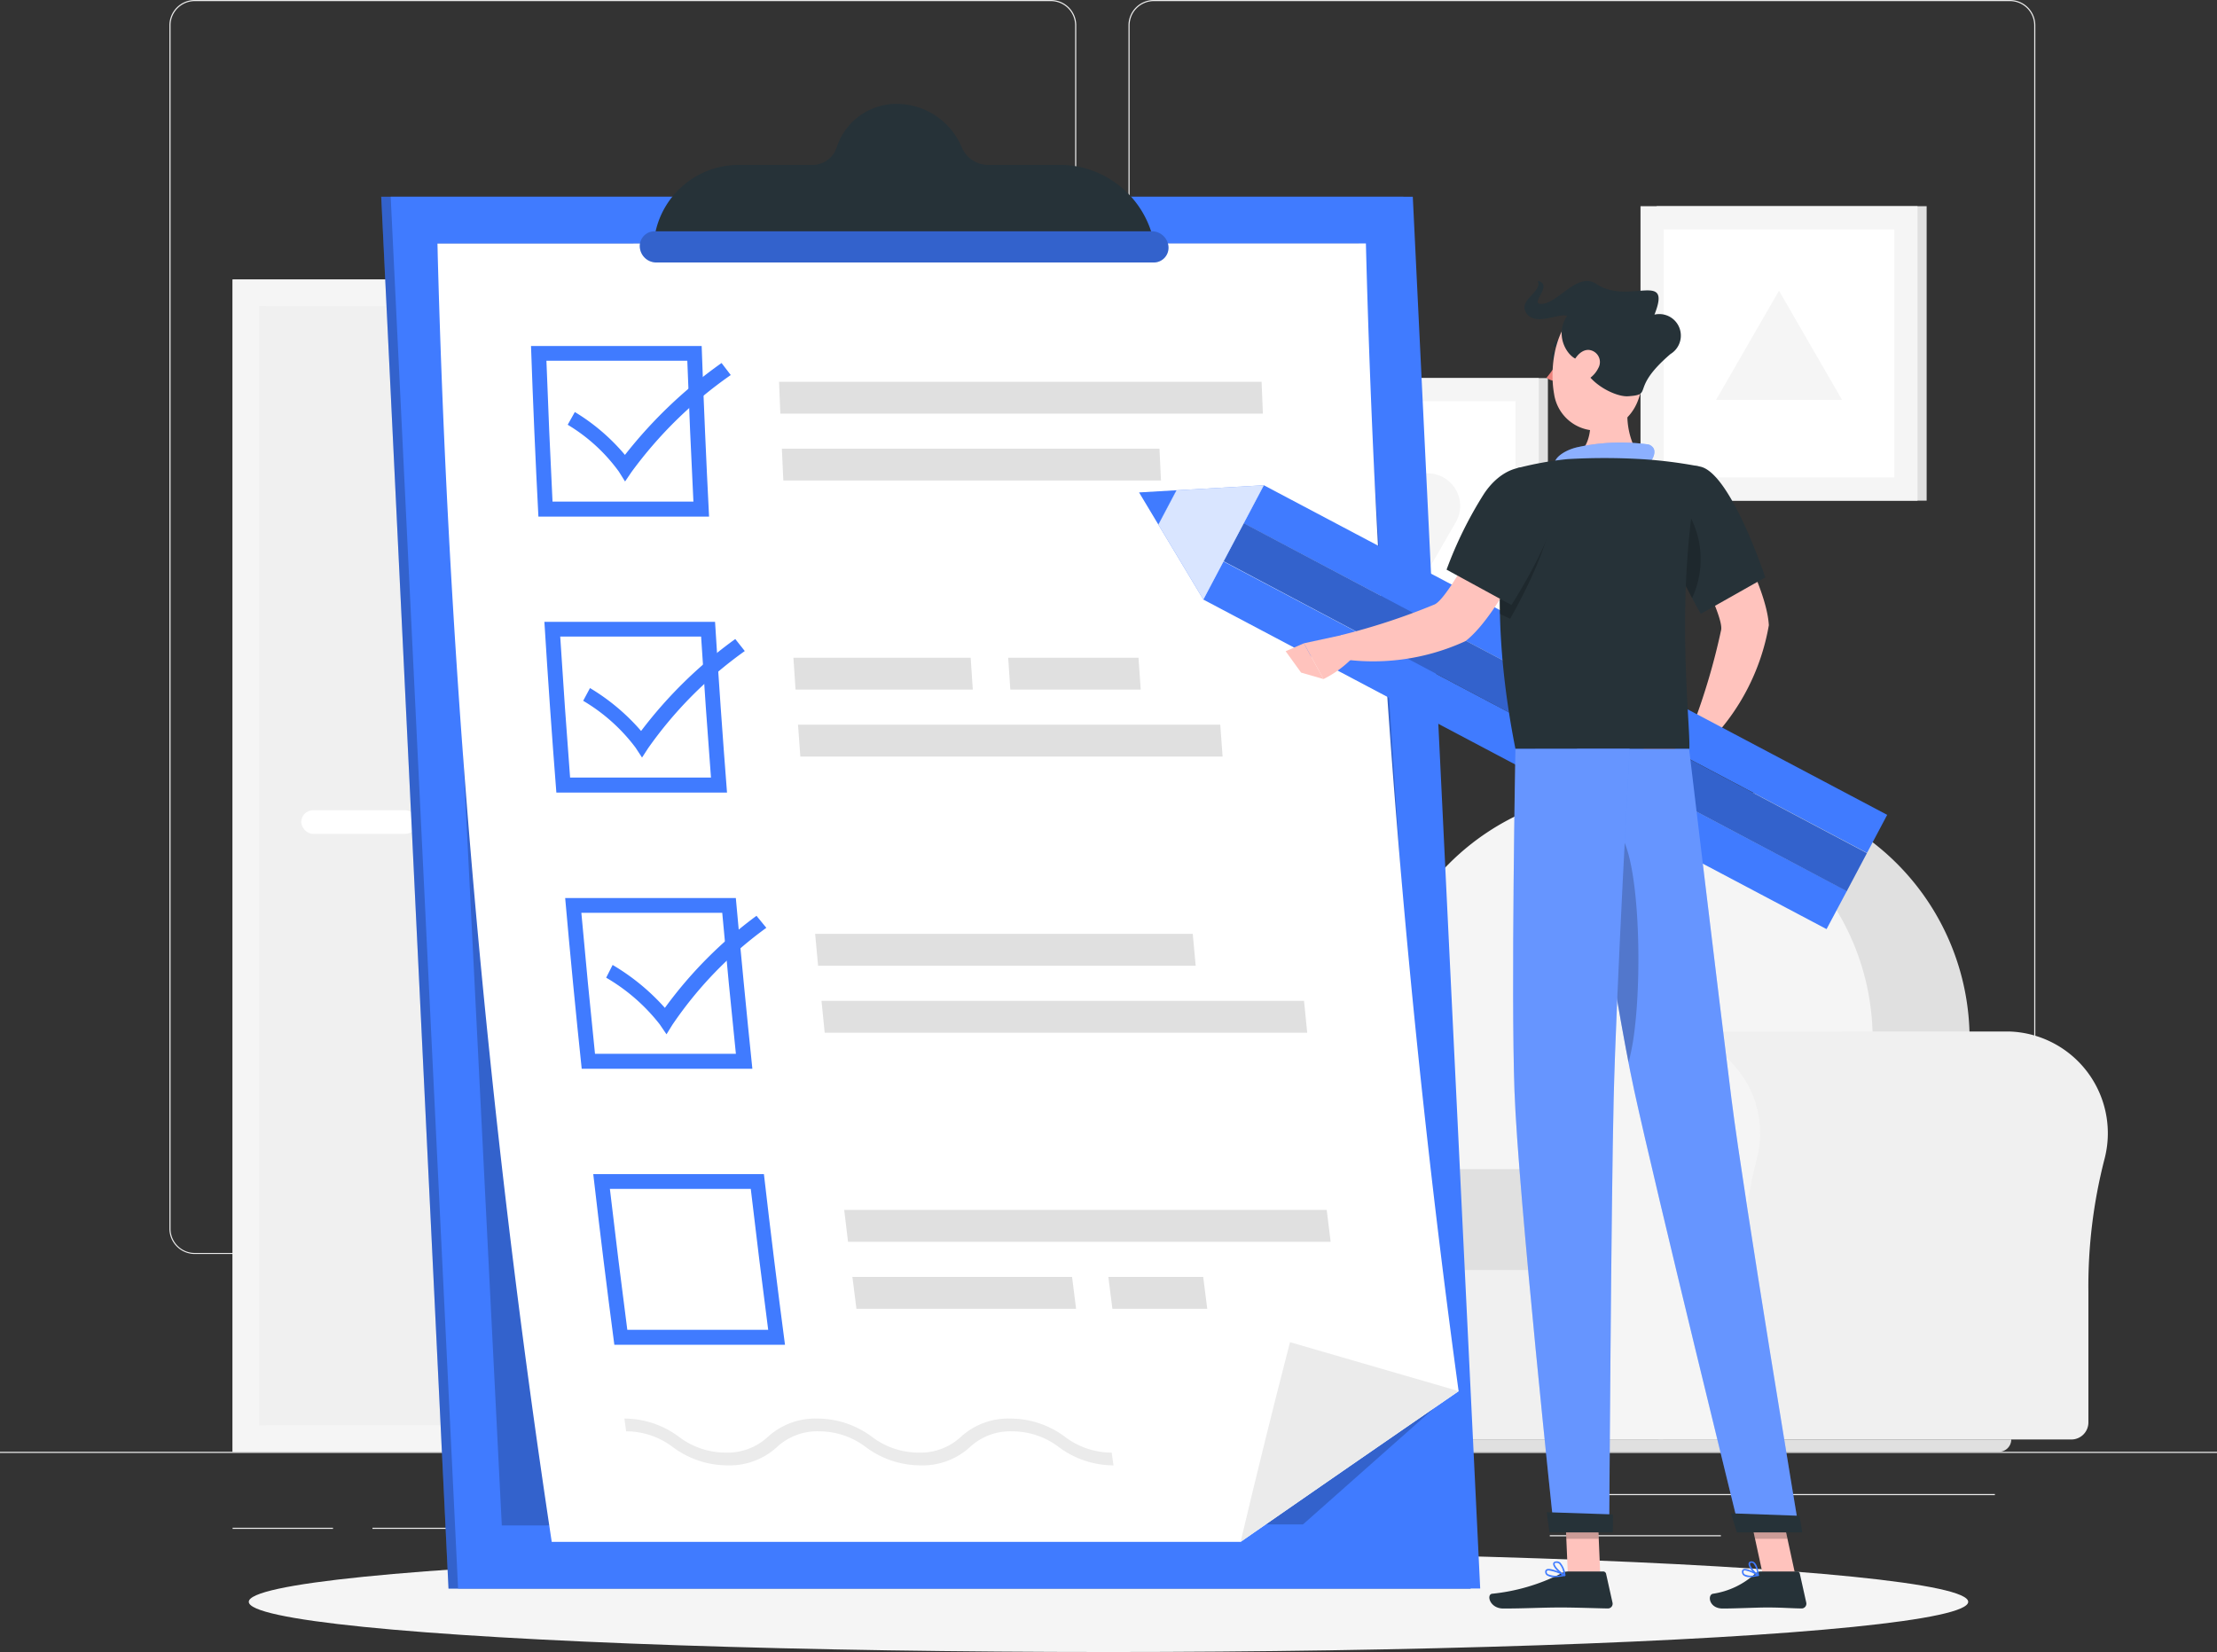 <svg xmlns="http://www.w3.org/2000/svg" width="75.218" height="56.054" viewBox="0 0 75.218 56.054">
  <rect x="0" y="0" width="75.218" height="56.054" fill="#333333" stroke="none"/>
  <g id="Group_43" data-name="Group 43" transform="translate(0 -54.952)">
    <g id="Background_Complete" data-name="Background Complete" transform="translate(0 54.952)">
      <g id="Group_1" data-name="Group 1">
        <rect id="Rectangle_1" data-name="Rectangle 1" width="75.218" height="0.038" transform="translate(0 49.26)" fill="#ebebeb"/>
        <rect id="Rectangle_2" data-name="Rectangle 2" width="13.675" height="0.038" transform="translate(54.007 50.692)" fill="#ebebeb"/>
        <rect id="Rectangle_3" data-name="Rectangle 3" width="3.744" height="0.038" transform="translate(46.084 50.284)" fill="#ebebeb"/>
        <rect id="Rectangle_4" data-name="Rectangle 4" width="5.805" height="0.038" transform="translate(52.581 52.089)" fill="#ebebeb"/>
        <rect id="Rectangle_5" data-name="Rectangle 5" width="3.406" height="0.038" transform="translate(7.892 51.837)" fill="#ebebeb"/>
        <rect id="Rectangle_6" data-name="Rectangle 6" width="4.045" height="0.038" transform="translate(12.637 51.837)" fill="#ebebeb"/>
        <rect id="Rectangle_7" data-name="Rectangle 7" width="7.046" height="0.038" transform="translate(26.824 51.201)" fill="#ebebeb"/>
        <path id="Path_1" data-name="Path 1" d="M68.115,97.5H39.066a.86.86,0,0,1-.859-.859V55.811a.86.86,0,0,1,.859-.859H68.115a.86.86,0,0,1,.859.859V96.644A.86.86,0,0,1,68.115,97.5ZM39.066,54.99a.822.822,0,0,0-.821.821V96.644a.822.822,0,0,0,.821.821H68.115a.822.822,0,0,0,.821-.821V55.811a.822.822,0,0,0-.821-.821Z" transform="translate(-32.459 -54.952)" fill="#ebebeb"/>
        <path id="Path_2" data-name="Path 2" d="M284.412,97.5H255.364a.86.86,0,0,1-.859-.859V55.811a.86.86,0,0,1,.859-.859h29.049a.86.86,0,0,1,.859.859V96.644A.86.86,0,0,1,284.412,97.5ZM255.364,54.99a.822.822,0,0,0-.821.821V96.644a.822.822,0,0,0,.821.821h29.049a.822.822,0,0,0,.821-.821V55.811a.822.822,0,0,0-.821-.821Z" transform="translate(-216.218 -54.952)" fill="#ebebeb"/>
      </g>
      <g id="Group_14" data-name="Group 14" transform="translate(7.892 6.996)">
        <g id="Group_2" data-name="Group 2" transform="translate(0 2.487)">
          <rect id="Rectangle_8" data-name="Rectangle 8" width="17.985" height="39.777" transform="translate(17.985 39.777) rotate(180)" fill="#f0f0f0"/>
          <rect id="Rectangle_9" data-name="Rectangle 9" width="17.133" height="39.777" transform="translate(17.133 39.777) rotate(180)" fill="#f5f5f5"/>
          <rect id="Rectangle_10" data-name="Rectangle 10" width="37.972" height="15.328" transform="translate(16.23 0.903) rotate(90)" fill="#f0f0f0"/>
          <rect id="Rectangle_11" data-name="Rectangle 11" width="3.928" height="0.802" rx="0.401" transform="translate(2.329 18.008)" fill="#fff"/>
          <rect id="Rectangle_12" data-name="Rectangle 12" width="37.972" height="0.234" transform="translate(1.137 0.903) rotate(90)" fill="#f0f0f0"/>
        </g>
        <g id="Group_5" data-name="Group 5" transform="translate(14.855 21.145)">
          <g id="Group_3" data-name="Group 3" transform="translate(0 8.751)">
            <rect id="Rectangle_13" data-name="Rectangle 13" width="2.678" height="11.613" transform="translate(14.234 11.613) rotate(180)" fill="#f0f0f0"/>
            <rect id="Rectangle_14" data-name="Rectangle 14" width="13.206" height="0.736" transform="translate(13.72 12.349) rotate(180)" fill="#f0f0f0"/>
            <rect id="Rectangle_15" data-name="Rectangle 15" width="11.556" height="11.613" fill="#f5f5f5"/>
            <rect id="Rectangle_16" data-name="Rectangle 16" width="9.451" height="3.809" transform="translate(1.053 1.429)" fill="#f0f0f0"/>
            <rect id="Rectangle_17" data-name="Rectangle 17" width="9.451" height="3.809" transform="translate(1.053 6.375)" fill="#f0f0f0"/>
            <rect id="Rectangle_18" data-name="Rectangle 18" width="2.644" height="0.522" rx="0.261" transform="translate(7.1 1.751) rotate(-180)" fill="#f5f5f5"/>
            <rect id="Rectangle_19" data-name="Rectangle 19" width="2.644" height="0.522" rx="0.261" transform="translate(7.1 6.696) rotate(-180)" fill="#f5f5f5"/>
          </g>
          <rect id="Rectangle_20" data-name="Rectangle 20" width="0.396" height="6.431" rx="0.198" transform="translate(6.46 2.091)" fill="#f5f5f5"/>
          <rect id="Rectangle_21" data-name="Rectangle 21" width="3.716" height="0.468" transform="translate(4.801 8.288)" fill="#f0f0f0"/>
          <rect id="Rectangle_22" data-name="Rectangle 22" width="0.198" height="3.215" rx="0.099" transform="translate(7.589 1.697)" fill="#f0f0f0"/>
          <g id="Group_4" data-name="Group 4" transform="translate(3.77)">
            <path id="Path_3" data-name="Path 3" d="M176.264,244.858a2.889,2.889,0,0,1,5.778,0Z" transform="translate(-176.264 -242.018)" fill="#f0f0f0"/>
          </g>
        </g>
        <g id="Group_8" data-name="Group 8" transform="translate(27.75 19.839)">
          <g id="Group_6" data-name="Group 6" transform="translate(0 8.164)">
            <path id="Path_4" data-name="Path 4" d="M271.668,287.605h0c.08,0,.161,0,.242.007A3.453,3.453,0,0,1,275,291.954a17.285,17.285,0,0,0-.541,4.5v4.415a.58.58,0,0,1-.58.58H259.867v-13.84Z" transform="translate(-256.415 -287.605)" fill="#f0f0f0"/>
            <path id="Path_5" data-name="Path 5" d="M236.923,291.057a3.452,3.452,0,1,1,6.785.9,17.285,17.285,0,0,0-.541,4.5v4.415a.58.58,0,0,1-.58.58h-4.425a.58.58,0,0,1-.58-.58v-4.674a15.758,15.758,0,0,0-.534-4.213A3.447,3.447,0,0,1,236.923,291.057Z" transform="translate(-236.923 -287.605)" fill="#f5f5f5"/>
          </g>
          <rect id="Rectangle_23" data-name="Rectangle 23" width="12.578" height="8.403" transform="translate(20.786 22.005) rotate(180)" fill="#f0f0f0"/>
          <path id="Rectangle_24" data-name="Rectangle 24" d="M0,0H16.836a0,0,0,0,1,0,0V7.084A8.418,8.418,0,0,1,8.418,15.5h0A8.418,8.418,0,0,1,0,7.084V0A0,0,0,0,1,0,0Z" transform="translate(31.182 15.501) rotate(-180)" fill="#e0e0e0"/>
          <path id="Rectangle_25" data-name="Rectangle 25" d="M0,0H16.836a0,0,0,0,1,0,0V7.084A8.418,8.418,0,0,1,8.418,15.5h0A8.418,8.418,0,0,1,0,7.084V0A0,0,0,0,1,0,0Z" transform="translate(27.893 15.501) rotate(180)" fill="#f5f5f5"/>
          <path id="Rectangle_26" data-name="Rectangle 26" d="M.511,0H10.867a1.711,1.711,0,0,1,1.711,1.711v0a1.711,1.711,0,0,1-1.711,1.711H.511A.511.511,0,0,1,0,2.911V.511A.511.511,0,0,1,.511,0Z" transform="translate(20.189 16.256) rotate(180)" fill="#e0e0e0"/>
          <g id="Group_7" data-name="Group 7" transform="translate(17.17 8.164)">
            <path id="Path_6" data-name="Path 6" d="M385.8,287.605h0c.08,0,.161,0,.242.007a3.453,3.453,0,0,1,3.091,4.341,17.284,17.284,0,0,0-.541,4.5v4.415a.58.58,0,0,1-.58.58H374v-13.84Z" transform="translate(-370.549 -287.605)" fill="#f0f0f0"/>
            <path id="Path_7" data-name="Path 7" d="M351.057,291.057a3.452,3.452,0,1,1,6.785.9,17.287,17.287,0,0,0-.541,4.5v4.415a.58.58,0,0,1-.58.58H352.3a.58.58,0,0,1-.58-.58v-4.674a15.757,15.757,0,0,0-.535-4.213A3.447,3.447,0,0,1,351.057,291.057Z" transform="translate(-351.057 -287.605)" fill="#f5f5f5"/>
          </g>
          <path id="Rectangle_27" data-name="Rectangle 27" d="M.42,0H28.9a.42.42,0,0,1,.42.42v0a0,0,0,0,1,0,0H0a0,0,0,0,1,0,0v0A.42.42,0,0,1,.42,0Z" transform="translate(32.596 22.425) rotate(180)" fill="#e0e0e0"/>
        </g>
        <g id="Group_13" data-name="Group 13" transform="translate(34.917)">
          <g id="Group_10" data-name="Group 10" transform="translate(12.85)">
            <g id="Group_9" data-name="Group 9" transform="translate(0)">
              <rect id="Rectangle_28" data-name="Rectangle 28" width="9.16" height="9.991" transform="translate(9.708 9.991) rotate(180)" fill="#e0e0e0"/>
              <rect id="Rectangle_29" data-name="Rectangle 29" width="9.398" height="9.991" transform="translate(9.398 9.991) rotate(180)" fill="#f5f5f5"/>
              <rect id="Rectangle_30" data-name="Rectangle 30" width="8.416" height="7.824" transform="translate(8.611 0.787) rotate(90)" fill="#fff"/>
              <path id="Path_8" data-name="Path 8" d="M389.137,120.522l2.14,3.706H387Z" transform="translate(-384.438 -117.654)" fill="#f5f5f5"/>
            </g>
          </g>
          <g id="Group_12" data-name="Group 12" transform="translate(0 5.832)">
            <g id="Group_11" data-name="Group 11">
              <rect id="Rectangle_31" data-name="Rectangle 31" width="9.16" height="9.991" transform="translate(9.708 9.991) rotate(180)" fill="#e0e0e0"/>
              <rect id="Rectangle_32" data-name="Rectangle 32" width="9.398" height="9.991" transform="translate(9.398 9.991) rotate(180)" fill="#f5f5f5"/>
              <rect id="Rectangle_33" data-name="Rectangle 33" width="8.416" height="7.824" transform="translate(8.611 0.787) rotate(90)" fill="#fff"/>
              <path id="Path_9" data-name="Path 9" d="M303.35,164.965l-.928-1.607a1.106,1.106,0,0,1,.957-1.658h1.856a1.106,1.106,0,0,1,.957,1.658l-.928,1.607A1.105,1.105,0,0,1,303.35,164.965Z" transform="translate(-299.608 -158.468)" fill="#f5f5f5"/>
            </g>
          </g>
        </g>
      </g>
    </g>
    <g id="Shadow" transform="translate(8.441 107.599)">
      <ellipse id="_Path_" data-name="&lt;Path&gt;" cx="29.168" cy="1.703" rx="29.168" ry="1.703" fill="#f5f5f5"/>
    </g>
    <g id="Checklist" transform="translate(12.934 58.482)">
      <g id="Group_34" data-name="Group 34" transform="translate(0 0)">
        <g id="Group_16" data-name="Group 16" transform="translate(0 3.141)">
          <path id="Path_12" data-name="Path 12" d="M120.657,99.3H85.979l2.283,47.228H122.94Z" transform="translate(-85.979 -99.296)" fill="#407bff"/>
          <path id="Path_13" data-name="Path 13" d="M120.657,99.3H85.979l2.283,47.228H122.94Z" transform="translate(-85.979 -99.296)" opacity="0.2"/>
        </g>
        <path id="Path_14" data-name="Path 14" d="M122.791,99.3H88.113L90.4,146.524h34.678Z" transform="translate(-87.792 -96.155)" fill="#407bff"/>
        <g id="Group_31" data-name="Group 31" transform="translate(1.907 4.729)">
          <path id="Path_15" data-name="Path 15" d="M129.914,109.856H98.653l2.184,43.5,27.183-.036,4.517-4.005Z" transform="translate(-98.653 -109.856)" opacity="0.2"/>
          <g id="Group_30" data-name="Group 30" transform="translate(0)">
            <g id="Group_17" data-name="Group 17">
              <path id="Path_16" data-name="Path 16" d="M130.154,109.854A354.3,354.3,0,0,0,133.3,148.8q-3.716,2.556-7.394,5.111H102.531a354.86,354.86,0,0,1-3.878-44.052Z" transform="translate(-98.653 -109.854)" fill="#fff"/>
              <path id="Path_17" data-name="Path 17" d="M287.192,359.331q-3.716,2.556-7.394,5.111.8-3.384,1.675-6.771Z" transform="translate(-252.547 -320.39)" fill="#ebebeb"/>
            </g>
            <g id="Group_20" data-name="Group 20" transform="translate(3.175 3.476)">
              <g id="Group_18" data-name="Group 18">
                <path id="Path_18" data-name="Path 18" d="M125.062,133.464q.087,2.39.207,4.78h-4.78q-.12-2.391-.207-4.78h4.78m.487-.5h-5.79q.1,2.894.251,5.789h5.79q-.149-2.9-.251-5.789Z" transform="translate(-119.759 -132.96)" fill="#407bff"/>
              </g>
              <g id="Group_19" data-name="Group 19" transform="translate(8.416 1.218)">
                <path id="Path_19" data-name="Path 19" d="M192.12,142.139H175.748q-.023-.54-.043-1.08h16.371Q192.1,141.6,192.12,142.139Z" transform="translate(-175.705 -141.058)" fill="#e0e0e0"/>
                <path id="Path_20" data-name="Path 20" d="M189.2,157.236H176.387q-.026-.54-.05-1.08h12.811Q189.172,156.7,189.2,157.236Z" transform="translate(-176.242 -153.885)" fill="#e0e0e0"/>
              </g>
            </g>
            <g id="Group_23" data-name="Group 23" transform="translate(3.629 12.839)">
              <g id="Group_21" data-name="Group 21">
                <path id="Path_21" data-name="Path 21" d="M128.092,195.7q.151,2.391.335,4.783h-4.78q-.184-2.392-.335-4.783h4.78m.473-.5h-5.79q.179,2.9.406,5.792h5.79q-.227-2.9-.406-5.792Z" transform="translate(-122.775 -195.199)" fill="#407bff"/>
              </g>
              <g id="Group_22" data-name="Group 22" transform="translate(8.449 1.219)">
                <path id="Path_22" data-name="Path 22" d="M185.025,204.384h-6.014q-.037-.54-.072-1.081h6.014Q184.988,203.844,185.025,204.384Z" transform="translate(-178.939 -203.303)" fill="#e0e0e0"/>
                <path id="Path_23" data-name="Path 23" d="M231.875,204.384h-4.424q-.037-.54-.072-1.081H231.8Q231.838,203.844,231.875,204.384Z" transform="translate(-220.092 -203.303)" fill="#e0e0e0"/>
                <path id="Path_24" data-name="Path 24" d="M194.379,219.492H180.053q-.04-.54-.079-1.081H194.3Q194.339,218.951,194.379,219.492Z" transform="translate(-179.818 -216.138)" fill="#e0e0e0"/>
              </g>
            </g>
            <g id="Group_26" data-name="Group 26" transform="translate(4.333 22.207)">
              <g id="Group_24" data-name="Group 24">
                <path id="Path_25" data-name="Path 25" d="M132.786,257.975q.215,2.392.463,4.784h-4.78q-.248-2.392-.463-4.784h4.781m.46-.5h-5.79q.256,2.9.561,5.793h5.79q-.3-2.9-.561-5.793Z" transform="translate(-127.456 -257.47)" fill="#407bff"/>
              </g>
              <g id="Group_25" data-name="Group 25" transform="translate(8.482 1.22)">
                <path id="Path_26" data-name="Path 26" d="M201.646,280.686H185.275q.053.541.108,1.081h16.371Q201.7,281.227,201.646,280.686Z" transform="translate(-185.059 -278.413)" fill="#e0e0e0"/>
                <path id="Path_27" data-name="Path 27" d="M196.647,265.577H183.836q.05.54.1,1.081h12.811Q196.7,266.118,196.647,265.577Z" transform="translate(-183.836 -265.577)" fill="#e0e0e0"/>
              </g>
            </g>
            <g id="Group_29" data-name="Group 29" transform="translate(5.287 31.575)">
              <g id="Group_27" data-name="Group 27">
                <path id="Path_28" data-name="Path 28" d="M139.144,320.245q.279,2.391.591,4.782h-4.78q-.312-2.391-.591-4.782h4.78m.446-.5H133.8q.334,2.9.715,5.79h5.79q-.382-2.894-.715-5.79Z" transform="translate(-133.8 -319.741)" fill="#407bff"/>
              </g>
              <g id="Group_28" data-name="Group 28" transform="translate(8.514 1.219)">
                <path id="Path_29" data-name="Path 29" d="M206.9,328.926H190.526q-.066-.54-.13-1.081h16.371Q206.832,328.385,206.9,328.926Z" transform="translate(-190.396 -327.845)" fill="#e0e0e0"/>
                <path id="Path_30" data-name="Path 30" d="M199.828,344.028h-7.452q-.07-.54-.137-1.081h7.453Q199.758,343.487,199.828,344.028Z" transform="translate(-191.961 -340.675)" fill="#e0e0e0"/>
                <path id="Path_31" data-name="Path 31" d="M253.327,344.028h-3.218q-.069-.54-.137-1.081h3.218Q253.258,343.487,253.327,344.028Z" transform="translate(-241.01 -340.675)" fill="#e0e0e0"/>
              </g>
            </g>
            <path id="Path_32" data-name="Path 32" d="M129.98,140.854l-.212-.338a5.876,5.876,0,0,0-1.734-1.587l.242-.432a6.823,6.823,0,0,1,1.7,1.455,15.617,15.617,0,0,1,3.278-3.118l.312.408a14.285,14.285,0,0,0-3.37,3.294Z" transform="translate(-123.614 -132.776)" fill="#407bff"/>
            <path id="Path_33" data-name="Path 33" d="M133.524,203.1l-.221-.338a6.1,6.1,0,0,0-1.776-1.588l.231-.432a7.1,7.1,0,0,1,1.734,1.456,15.026,15.026,0,0,1,3.195-3.12l.323.408a13.75,13.75,0,0,0-3.282,3.3Z" transform="translate(-126.582 -185.655)" fill="#407bff"/>
            <path id="Path_34" data-name="Path 34" d="M138.747,265.521l-.23-.338A6.356,6.356,0,0,0,136.7,263.6l.219-.432a7.4,7.4,0,0,1,1.773,1.456A14.455,14.455,0,0,1,141.8,261.5l.334.408a13.208,13.208,0,0,0-3.194,3.3Z" transform="translate(-130.975 -238.686)" fill="#407bff"/>
            <path id="Path_35" data-name="Path 35" d="M157.407,376.49a3.111,3.111,0,0,1-1.85-.617,2.62,2.62,0,0,0-1.588-.538,2.011,2.011,0,0,0-1.437.538,2.381,2.381,0,0,1-1.674.617,3.111,3.111,0,0,1-1.85-.617,2.619,2.619,0,0,0-1.588-.538,2.009,2.009,0,0,0-1.436.538,2.38,2.38,0,0,1-1.674.617,3.111,3.111,0,0,1-1.85-.617,2.62,2.62,0,0,0-1.588-.538q-.03-.217-.06-.433a3.1,3.1,0,0,1,1.848.617,2.62,2.62,0,0,0,1.588.538,2.011,2.011,0,0,0,1.436-.538,2.387,2.387,0,0,1,1.676-.617,3.1,3.1,0,0,1,1.848.617,2.62,2.62,0,0,0,1.588.538,2.012,2.012,0,0,0,1.436-.538,2.387,2.387,0,0,1,1.676-.617,3.1,3.1,0,0,1,1.849.617,2.619,2.619,0,0,0,1.588.538Q157.375,376.273,157.407,376.49Z" transform="translate(-134.469 -335.029)" fill="#ebebeb"/>
          </g>
        </g>
        <g id="Group_33" data-name="Group 33" transform="translate(8.772)">
          <path id="Path_36" data-name="Path 36" d="M163.856,82.728a3.267,3.267,0,0,0-2.947-2.242h-2.575a.98.98,0,0,1-.9-.6,2.4,2.4,0,0,0-2.191-1.472,2.131,2.131,0,0,0-2.049,1.472.869.869,0,0,1-.838.6h-2.575a2.89,2.89,0,0,0-2.73,2.242l-.151.539h17.154Z" transform="translate(-146.511 -78.419)" fill="#263238"/>
          <g id="Group_32" data-name="Group 32" transform="translate(0 4.319)">
            <path id="Path_37" data-name="Path 37" d="M161.726,108.188H144.843a.562.562,0,0,1-.554-.529h0a.5.5,0,0,1,.5-.529h16.883a.563.563,0,0,1,.554.529h0A.5.5,0,0,1,161.726,108.188Z" transform="translate(-144.288 -107.131)" fill="#407bff"/>
            <path id="Path_38" data-name="Path 38" d="M161.726,108.188H144.843a.562.562,0,0,1-.554-.529h0a.5.5,0,0,1,.5-.529h16.883a.563.563,0,0,1,.554.529h0A.5.5,0,0,1,161.726,108.188Z" transform="translate(-144.288 -107.131)" opacity="0.2"/>
          </g>
        </g>
      </g>
    </g>
    <g id="Character" transform="translate(38.646 64.487)">
      <g id="Group_42" data-name="Group 42">
        <path id="Path_39" data-name="Path 39" d="M354.072,395.817h-1.1l-.11-2.552h1.1Z" transform="translate(-338.423 -351.905)" fill="#ffc3bd"/>
        <path id="Path_40" data-name="Path 40" d="M395.554,395.817h-1.1l-.554-2.552H395Z" transform="translate(-373.287 -351.905)" fill="#ffc3bd"/>
        <path id="Path_41" data-name="Path 41" d="M387.356,409.383h1.238a.1.1,0,0,1,.094.075l.218.98a.162.162,0,0,1-.161.2c-.432-.007-.642-.033-1.187-.033-.335,0-1.025.035-1.488.035s-.523-.457-.334-.5a2.727,2.727,0,0,0,1.441-.686A.267.267,0,0,1,387.356,409.383Z" transform="translate(-366.27 -365.598)" fill="#263238"/>
        <path id="Path_42" data-name="Path 42" d="M338.6,409.383h1.2a.1.1,0,0,1,.094.075l.218.98a.16.16,0,0,1-.159.2c-.434-.007-1.062-.033-1.607-.033-.638,0-1.189.035-1.938.035-.453,0-.578-.457-.389-.5a6.644,6.644,0,0,0,2.311-.668A.51.51,0,0,1,338.6,409.383Z" transform="translate(-324.05 -365.598)" fill="#263238"/>
        <path id="Path_43" data-name="Path 43" d="M354.685,142.922a2.616,2.616,0,0,0,.327,2.344s-.324.818-1.822.818c-1.369,0-.684-.818-.684-.818.9-.215.852-1.327.7-1.953Z" transform="translate(-337.977 -139.223)" fill="#ffc3bd"/>
        <g id="Group_35" data-name="Group 35" transform="translate(14.105 5.464)">
          <path id="Path_44" data-name="Path 44" d="M350.656,155.345c.031-.2.382-.433.783-.52a6.851,6.851,0,0,1,2.407-.088c.47.194-.082.77-.082.77Z" transform="translate(-350.656 -154.653)" fill="#407bff"/>
          <path id="Path_45" data-name="Path 45" d="M350.656,155.345c.031-.2.382-.433.783-.52a6.851,6.851,0,0,1,2.407-.088c.47.194-.082.77-.082.77Z" transform="translate(-350.656 -154.653)" fill="#fff" opacity="0.4"/>
        </g>
        <g id="Group_36" data-name="Group 36" transform="translate(14.437 41.361)">
          <path id="Path_46" data-name="Path 46" d="M352.862,393.269l.056,1.316h1.1l-.056-1.316Z" transform="translate(-352.862 -393.269)" opacity="0.2"/>
          <path id="Path_47" data-name="Path 47" d="M395,393.269h-1.1l.286,1.316h1.1Z" transform="translate(-387.724 -393.269)" opacity="0.2"/>
        </g>
        <path id="Path_48" data-name="Path 48" d="M377.851,165.1l-1.328.89s1.908,3.392,1.747,3.935a22.261,22.261,0,0,1-.936,3.179,1.554,1.554,0,0,0,.482.652,7.486,7.486,0,0,0,2.077-4.012C379.8,168.15,377.851,165.1,377.851,165.1Z" transform="translate(-358.526 -158.066)" fill="#ffc3bd"/>
        <path id="Path_49" data-name="Path 49" d="M376,217.852l-1.048-.081.552,1.16s.919.041,1.072-.662Z" transform="translate(-357.191 -202.812)" fill="#b55b52"/>
        <g id="Group_39" data-name="Group 39" transform="translate(0 6.929)">
          <path id="Path_50" data-name="Path 50" d="M293.225,192.762l-.089.166-.6,1.127-21.147-11.183.683-1.293Z" transform="translate(-269.211 -178.994)" fill="#407bff"/>
          <path id="Path_51" data-name="Path 51" d="M302.316,175.577l-.437.825-.247.466-21.149-11.182.683-1.293Z" transform="translate(-276.934 -164.393)" fill="#407bff"/>
          <g id="Group_37" data-name="Group 37" transform="translate(2.868 1.286)">
            <rect id="Rectangle_34" data-name="Rectangle 34" width="1.462" height="23.923" transform="translate(0 1.293) rotate(-62.095)" fill="#407bff"/>
            <rect id="Rectangle_35" data-name="Rectangle 35" width="1.462" height="23.924" transform="translate(0 1.292) rotate(-62.095)" opacity="0.2"/>
          </g>
          <g id="Group_38" data-name="Group 38" transform="translate(0.654 0.001)">
            <path id="Path_52" data-name="Path 52" d="M261.857,164.568l-.615,1.164,1.527,2.544,2.051-3.879Z" transform="translate(-261.242 -164.397)" fill="#407bff"/>
            <path id="Path_53" data-name="Path 53" d="M261.857,164.568l-.615,1.164,1.527,2.544,2.051-3.879Z" transform="translate(-261.242 -164.397)" fill="#fff" opacity="0.8"/>
          </g>
          <path id="Path_54" data-name="Path 54" d="M256.893,165.605l.654,1.09.615-1.164Z" transform="translate(-256.893 -165.361)" fill="#407bff"/>
        </g>
        <path id="Path_55" data-name="Path 55" d="M369.286,218.3l.551,1.026.853-.394-.552-1.16Z" transform="translate(-352.378 -202.812)" fill="#b55b52"/>
        <path id="Path_56" data-name="Path 56" d="M374.512,160.044c1.043.152,2.237,3.765,2.237,3.765l-2.19,1.237a26.833,26.833,0,0,1-1.44-2.995C372.62,160.714,373.393,159.881,374.512,160.044Z" transform="translate(-355.503 -153.752)" fill="#263238"/>
        <path id="Path_57" data-name="Path 57" d="M377.78,168.027c-.474-.433-.184,1.421.042,2.609.116.232.226.442.319.618A3.124,3.124,0,0,0,377.78,168.027Z" transform="translate(-359.378 -160.496)" opacity="0.2"/>
        <path id="Path_58" data-name="Path 58" d="M338.829,158.6s-1.3,3.328-.065,9.527h5.9c.041-.905-.528-5.32.345-9.584a15.369,15.369,0,0,0-1.973-.249,21.647,21.647,0,0,0-2.506,0A11.067,11.067,0,0,0,338.829,158.6Z" transform="translate(-325.994 -152.251)" fill="#263238"/>
        <path id="Path_59" data-name="Path 59" d="M307.854,167.5l-1.487-.589s-1.711,3.495-2.25,3.671a22.232,22.232,0,0,1-3.149,1.033,1.554,1.554,0,0,0-.263.767,7.486,7.486,0,0,0,4.483-.565C306.451,170.832,307.854,167.5,307.854,167.5Z" transform="translate(-294.111 -159.6)" fill="#ffc3bd"/>
        <path id="Path_60" data-name="Path 60" d="M339.9,164.028a1.089,1.089,0,0,0-1.21-.719,15.975,15.975,0,0,0-.457,4.512l.351.168S340.324,165,339.9,164.028Z" transform="translate(-325.995 -156.529)" opacity="0.2"/>
        <path id="Path_61" data-name="Path 61" d="M329.927,161.11c.371.986-1.51,3.89-1.51,3.89l-2.2-1.2a13.456,13.456,0,0,1,1.274-2.58C328.266,160.06,329.519,160.028,329.927,161.11Z" transform="translate(-315.784 -154.007)" fill="#263238"/>
        <path id="Path_62" data-name="Path 62" d="M295.379,198.153l-1.313.284.665,1.214a3.627,3.627,0,0,0,.985-.718Z" transform="translate(-288.474 -186.145)" fill="#ffc3bd"/>
        <path id="Path_63" data-name="Path 63" d="M289.953,200.31l.524.725.761.22-.665-1.214Z" transform="translate(-284.98 -187.749)" fill="#ffc3bd"/>
        <ellipse id="Ellipse_1" data-name="Ellipse 1" cx="0.161" cy="0.105" rx="0.161" ry="0.105" transform="matrix(0.058, -0.998, 0.998, 0.058, 13.995, 2.688)" fill="#263238"/>
        <path id="Path_64" data-name="Path 64" d="M349.261,135.259a3.181,3.181,0,0,1-.468.735.512.512,0,0,0,.419.1Z" transform="translate(-334.968 -132.713)" fill="#ed847e"/>
        <path id="Path_65" data-name="Path 65" d="M350.367,131.321a.051.051,0,0,1-.022-.008.052.052,0,0,1-.016-.072.519.519,0,0,1,.408-.247.052.052,0,0,1,0,.1h0a.413.413,0,0,0-.321.2A.052.052,0,0,1,350.367,131.321Z" transform="translate(-336.266 -129.089)" fill="#263238"/>
        <path id="Path_66" data-name="Path 66" d="M353.32,125.159c-.13,1.086-.151,1.729-.733,2.256a1.453,1.453,0,0,1-2.391-.886c-.178-.993.064-2.6,1.156-2.975A1.492,1.492,0,0,1,353.32,125.159Z" transform="translate(-336.115 -122.697)" fill="#ffc3bd"/>
        <path id="Path_67" data-name="Path 67" d="M345.755,121.006c-.38.075-.988-.77-.493-1.488-.251-.125-1.07.368-1.379-.092s.547-.706.384-1.095c.581.119-.376.844.176.773s1.189-1.091,1.812-.672c1.091.733,2.576-.489,1.97,1.04a.731.731,0,0,1,.544,1.337c-1.412,1.212-.544,1.371-1.437,1.433C346.876,122.275,345.834,121.738,345.755,121.006Z" transform="translate(-330.739 -118.332)" fill="#263238"/>
        <path id="Path_68" data-name="Path 68" d="M355.127,134.494a.919.919,0,0,1-.525.465c-.305.1-.474-.166-.4-.463.064-.267.3-.643.613-.617A.413.413,0,0,1,355.127,134.494Z" transform="translate(-339.546 -131.54)" fill="#ffc3bd"/>
        <g id="Group_40" data-name="Group 40" transform="translate(14.86 15.876)">
          <path id="Path_69" data-name="Path 69" d="M355.674,223.864s1.251,8.423,1.937,11.579c.752,3.456,3.585,14.967,3.585,14.967h2.019s-1.868-11.232-2.3-14.654c-.466-3.713-1.44-11.892-1.44-11.892Z" transform="translate(-355.674 -223.864)" fill="#407bff"/>
          <path id="Path_70" data-name="Path 70" d="M355.674,223.864s1.251,8.423,1.937,11.579c.752,3.456,3.585,14.967,3.585,14.967h2.019s-1.868-11.232-2.3-14.654c-.466-3.713-1.44-11.892-1.44-11.892Z" transform="translate(-355.674 -223.864)" fill="#fff" opacity="0.2"/>
          <path id="Path_71" data-name="Path 71" d="M361.038,242.535c-.093-.132-.178-.177-.256-.155l-.016.006a.2.2,0,0,0-.049.029.331.331,0,0,0-.043.044l-.024.031c-.011.015-.022.032-.032.05a1.161,1.161,0,0,0-.068.137c-.012.028-.023.057-.034.089s-.027.077-.04.118-.034.114-.05.176l-.012.049c-.008.034-.017.068-.025.1l-.02.09q-.019.089-.037.184t-.037.207l-.012.075q-.022.136-.042.276h0c.334,2.1.731,4.5,1.057,6.178q.024-.082.046-.172a7.893,7.893,0,0,0,.151-.85C361.772,247.038,361.641,243.4,361.038,242.535Z" transform="translate(-359.552 -239.59)" opacity="0.2"/>
        </g>
        <g id="Group_41" data-name="Group 41" transform="translate(12.691 15.876)">
          <path id="Path_72" data-name="Path 72" d="M341.331,223.864s-.152,8.241-.032,11.6c.125,3.5,1.346,14.944,1.346,14.944h1.867s.068-11.243.152-14.677c.091-3.743.542-11.869.542-11.869Z" transform="translate(-341.253 -223.864)" fill="#407bff"/>
          <path id="Path_73" data-name="Path 73" d="M341.331,223.864s-.152,8.241-.032,11.6c.125,3.5,1.346,14.944,1.346,14.944h1.867s.068-11.243.152-14.677c.091-3.743.542-11.869.542-11.869Z" transform="translate(-341.253 -223.864)" fill="#fff" opacity="0.2"/>
        </g>
        <path id="Path_74" data-name="Path 74" d="M351.072,396.094c.009,0,0,.61,0,.61h-2.152l-.09-.685Z" transform="translate(-334.998 -354.245)" fill="#263238"/>
        <path id="Path_75" data-name="Path 75" d="M392.732,396.353c.009,0,.1.564.1.564h-2.219l-.2-.648Z" transform="translate(-370.33 -354.457)" fill="#263238"/>
        <path id="Path_76" data-name="Path 76" d="M393.131,409.086a.335.335,0,0,1-.212-.056.157.157,0,0,1-.054-.138.083.083,0,0,1,.044-.074c.121-.062.477.156.518.181a.027.027,0,0,1,.012.026.026.026,0,0,1-.02.021A1.3,1.3,0,0,1,393.131,409.086Zm-.164-.228a.076.076,0,0,0-.034.006.032.032,0,0,0-.016.031.106.106,0,0,0,.035.095.53.53,0,0,0,.391.02A1.053,1.053,0,0,0,392.967,408.858Z" transform="translate(-372.41 -365.109)" fill="#407bff"/>
        <path id="Path_77" data-name="Path 77" d="M394.676,407.587a.028.028,0,0,1-.013,0c-.114-.062-.335-.3-.311-.427a.085.085,0,0,1,.083-.068.142.142,0,0,1,.111.033c.128.1.154.423.155.436a.026.026,0,0,1-.012.024A.025.025,0,0,1,394.676,407.587Zm-.222-.447h-.012c-.034,0-.037.02-.038.026-.014.073.127.255.24.341a.627.627,0,0,0-.13-.345A.092.092,0,0,0,394.453,407.14Z" transform="translate(-373.672 -363.649)" fill="#407bff"/>
        <path id="Path_78" data-name="Path 78" d="M348.8,409.086a.418.418,0,0,1-.268-.068.147.147,0,0,1-.049-.127.083.083,0,0,1,.043-.069c.134-.075.577.15.627.176a.026.026,0,0,1-.007.049A1.864,1.864,0,0,1,348.8,409.086Zm-.2-.228a.1.1,0,0,0-.049.01.031.031,0,0,0-.016.028.1.1,0,0,0,.031.084.706.706,0,0,0,.493.03A1.442,1.442,0,0,0,348.6,408.858Z" transform="translate(-334.704 -365.108)" fill="#407bff"/>
        <path id="Path_79" data-name="Path 79" d="M350.668,407.586l-.011,0c-.133-.06-.4-.3-.376-.423,0-.029.025-.066.1-.073a.187.187,0,0,1,.145.045.744.744,0,0,1,.171.424.027.027,0,0,1-.011.024A.026.026,0,0,1,350.668,407.586Zm-.269-.447h-.016c-.047,0-.05.023-.051.029-.012.075.167.262.3.344a.613.613,0,0,0-.145-.34A.138.138,0,0,0,350.4,407.139Z" transform="translate(-336.231 -363.647)" fill="#407bff"/>
      </g>
    </g>
  </g>
</svg>
